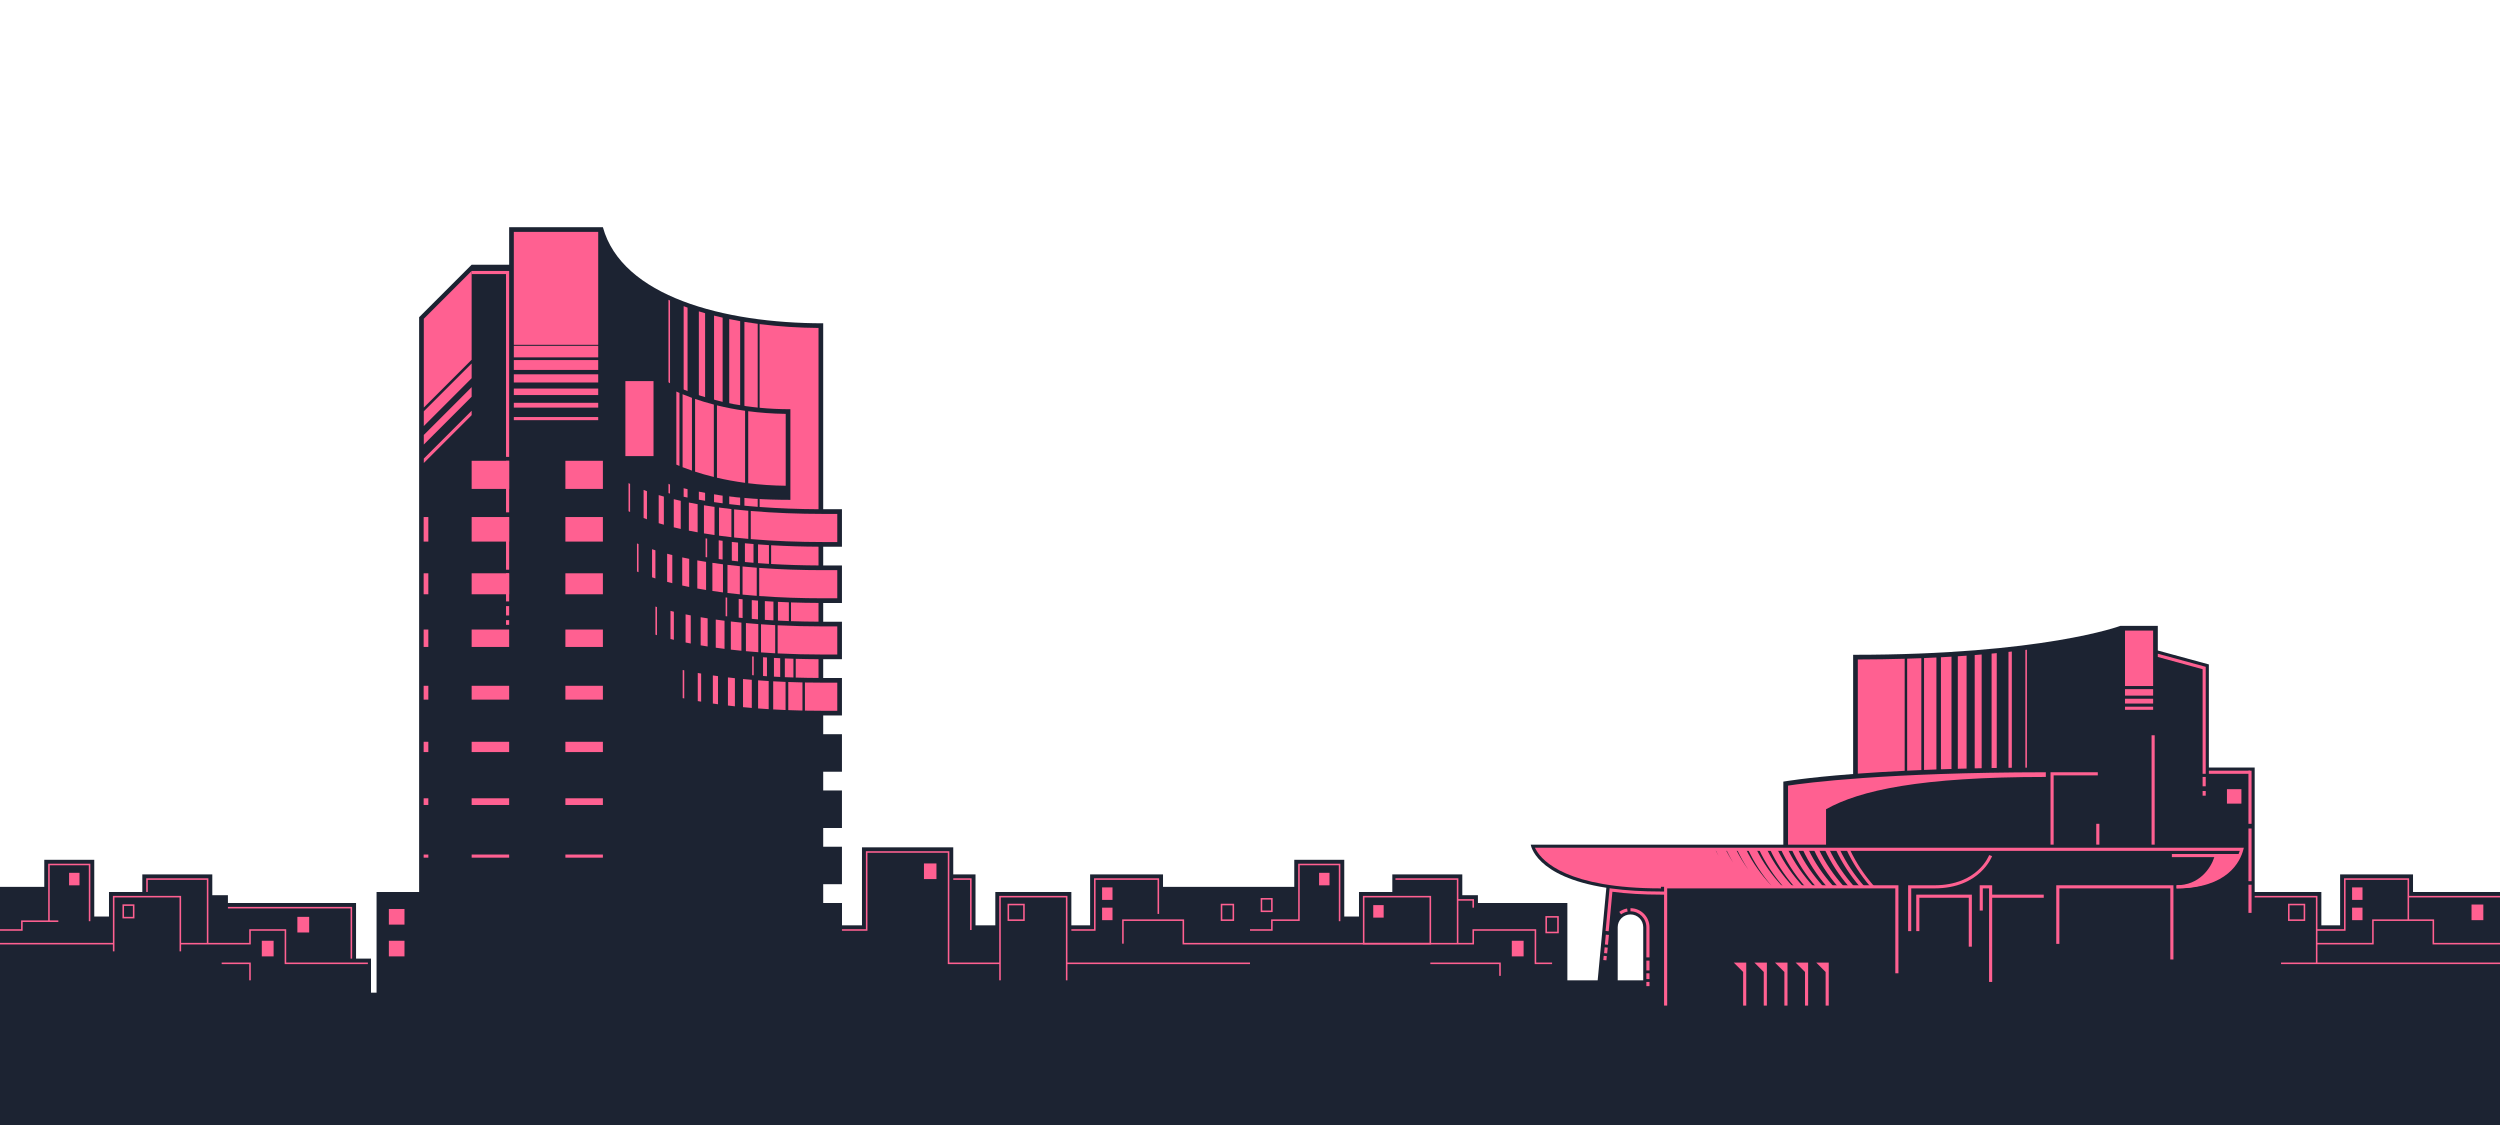 <?xml version="1.0" encoding="utf-8"?>
<!-- Generator: Adobe Illustrator 18.1.1, SVG Export Plug-In . SVG Version: 6.00 Build 0)  -->
<svg version="1.1" id="Layer_1" xmlns="http://www.w3.org/2000/svg" xmlns:xlink="http://www.w3.org/1999/xlink" x="0px"
	y="0px" viewBox="0 0 1600 720" enable-background="new 0 0 1600 720" xml:space="preserve">
	<polygon fill="#1c2332" points="0,720 0,567.605 28.33,567.605 28.33,550.275 60.33,550.275 60.33,586.565 69.75,586.565
	69.75,570.866 91.08,570.866 91.08,559.605 135.87,559.605 135.87,572.946 145.87,572.946 145.87,577.906 227.87,577.906
	227.87,613.525 237.44,613.525 237.44,635.306 241,635.306 241,570.866 289.67,570.866 289.67,592.196 296.87,592.196
	296.87,559.605 344.86,559.605 344.86,593.426 373.86,593.426 373.86,577.906 417.67,577.906 417.67,567.446 458.86,567.446
	458.86,550.275 509.86,550.275 509.86,577.906 538.85,577.906 538.85,592.196 551.67,592.196 551.67,542.275 610.08,542.275
	610.08,559.605 624.33,559.605 624.33,592.196 637,592.196 637,570.866 685.67,570.866 685.67,592.196 697.67,592.196
	697.67,559.605 744.33,559.605 744.33,567.605 828.33,567.605 828.33,550.275 860.33,550.275 860.33,586.565 869.75,586.565
	869.75,570.866 891.08,570.866 891.08,559.605 935.87,559.605 935.87,572.946 945.87,572.946 945.87,577.906 1003.114,577.906
	1003.114,627.419 1096.87,627.418 1096.87,559.605 1144.86,559.605 1144.86,593.426 1173.86,593.426 1173.86,577.906
	1217.67,577.906 1217.67,567.446 1258.86,567.446 1258.86,550.275 1309.86,550.275 1309.86,577.906 1338.85,577.906
	1338.85,592.196 1351.67,592.196 1351.67,542.275 1410.08,542.275 1410.08,559.605 1424.33,559.605 1424.33,592.196 1437,592.196
	1437,570.866 1485.67,570.866 1485.67,592.196 1497.67,592.196 1497.67,559.605 1544.33,559.605 1544.33,570.866 1600,570.866
	1600,720 " />
	<rect x="872.75" y="573.866" fill="none" stroke="#ff6091" stroke-miterlimit="10" width="42.66" height="30.08" />
	<polyline fill="none" stroke="#ff6091" stroke-miterlimit="10" points="1440,616.525 1440,573.866 1482.67,573.866 1482.67,616.525
	" />
	<polyline fill="none" stroke="#ff6091" stroke-miterlimit="10" points="993.336,616.526 982.67,616.526 982.67,595.196
	942.87,595.196 942.87,603.946 800,603.946 " />
	<polyline fill="none" stroke="#ff6091" stroke-miterlimit="10" points="1407.08,616.526 1407.08,562.606 1407.08,545.276
	1354.67,545.276 1354.67,595.196 1335.85,595.196 1237.86,595.196 1192,595.196 1192,616.526 1176.86,616.526 1099.87,616.526
	1099.87,638.306 1086.67,638.306 " />
	<polyline fill="none" stroke="#ff6091" stroke-miterlimit="10"
		points="1600,616.526 1482.67,616.526 1459.864,616.526 " />
	<polyline fill="none" stroke="#ff6091" stroke-miterlimit="10" points="1600,603.941 1557.333,603.941 1557.333,588.902
	1518.667,588.902 1518.667,603.941 1482.667,603.941 " />
	<polyline fill="none" stroke="#ff6091" stroke-miterlimit="10" points="1407.08,562.606 1421.33,562.606 1421.33,595.196
	1440,595.196 " />
	<polyline fill="none" stroke="#ff6091" stroke-miterlimit="10" points="1541.33,588.906 1541.33,573.866 1541.33,562.606
	1500.67,562.606 1500.67,595.196 1482.67,595.196 " />
	<line fill="none" stroke="#ff6091" stroke-miterlimit="10" x1="1600" y1="573.866" x2="1541.33" y2="573.866" />
	<rect x="1391.333" y="552.608" fill="none" stroke="#ff6091" stroke-miterlimit="10" width="8" height="10" />
	<rect x="1505.333" y="567.941" fill="#ff6091" width="6.667" height="8" />
	<rect x="1165.333" y="602.085" fill="none" stroke="#ff6091" stroke-miterlimit="10" width="6.667" height="8" />
	<rect x="1505.333" y="580.902" fill="#ff6091" width="6.667" height="8" />
	<rect x="1255.193" y="580.902" fill="none" stroke="#ff6091" stroke-miterlimit="10" width="6.667" height="8" />
	<rect x="1268.667" y="580.902" fill="none" stroke="#ff6091" stroke-miterlimit="10" width="6.667" height="8" />
	<rect x="844.212" y="558.608" fill="#ff6091" width="6.667" height="8" />
	<rect x="807.333" y="575.235" fill="none" stroke="#ff6091" stroke-miterlimit="10" width="6.667" height="8" />
	<rect x="878.878" y="579.275" fill="#ff6091" width="6.667" height="8" />
	<rect x="1268.667" y="562.608" fill="none" stroke="#ff6091" stroke-miterlimit="10" width="6.667" height="8" />
	<rect x="1581.778" y="578.902" fill="#ff6091" width="7.556" height="10" />
	<rect x="989.558" y="586.791" fill="none" stroke="#ff6091" stroke-miterlimit="10" width="7.556" height="10" />
	<rect x="1106.444" y="569.235" fill="none" stroke="#ff6091" stroke-miterlimit="10" width="7.556" height="10" />
	<rect x="967.556" y="602.085" fill="#ff6091" width="7.556" height="10" />
	<rect x="1464.833" y="578.902" fill="none" stroke="#ff6091" stroke-miterlimit="10" width="10" height="10" />
	<polyline fill="none" stroke="#ff6091" stroke-miterlimit="10" points="1176.86,616.526 1176.86,596.426 1176.86,580.906
	1220.67,580.906 1237.86,580.906 1237.86,595.196 " />
	<polyline fill="none" stroke="#ff6091" stroke-miterlimit="10" points="1099.87,616.526 1099.87,595.196 1099.87,562.606
	1141.86,562.606 1141.86,596.426 1176.86,596.426 " />
	<polyline fill="none" stroke="#ff6091" stroke-miterlimit="10" points="1237.86,638.308 1237.86,616.529 1341.854,616.529
	1341.854,627.418 " />
	<polyline fill="none" stroke="#ff6091" stroke-miterlimit="10" points="915.412,616.529 960,616.529 960,624.547 " />
	<polyline fill="none" stroke="#ff6091" stroke-miterlimit="10" points="932.87,603.946 932.87,575.946 932.87,562.606
	893.08,562.606 " />
	<polyline fill="none" stroke="#ff6091" stroke-miterlimit="10"
		points="942.87,580.906 942.87,575.946 932.87,575.946 " />
	<polyline fill="none" stroke="#ff6091" stroke-miterlimit="10" points="1220.67,580.906 1220.67,570.446 1261.86,570.446
	1261.86,553.276 1306.86,553.276 1306.86,580.906 1335.85,580.906 1335.85,595.196 " />
	<polyline fill="none" stroke="#ff6091" stroke-miterlimit="10" points="72.75,608.866 72.75,573.866 115.41,573.866 115.41,608.866
	" />
	<polyline fill="none" stroke="#ff6091" stroke-miterlimit="10"
		points="640,627.418 640,573.866 682.67,573.866 682.67,627.418 " />
	<line fill="none" stroke="#ff6091" stroke-miterlimit="10" x1="72.75" y1="603.946" x2="0" y2="603.946" />
	<polyline fill="none" stroke="#ff6091" stroke-miterlimit="10" points="235.44,616.526 224.87,616.526 182.67,616.526
	182.67,595.196 160,595.196 160,603.946 142.87,603.946 132.87,603.946 115.41,603.946 " />
	<polyline fill="none" stroke="#ff6091" stroke-miterlimit="10" points="640,616.526 607.08,616.526 607.08,562.606 607.08,545.276
	554.67,545.276 554.67,595.196 535.85,595.196 437.86,595.196 392,595.196 392,616.526 376.86,616.526 299.87,616.526
	299.87,638.306 " />
	<line fill="none" stroke="#ff6091" stroke-miterlimit="10" x1="800" y1="616.526" x2="682.67" y2="616.526" />
	<polyline fill="none" stroke="#ff6091" stroke-miterlimit="10" points="800,603.946 757.33,603.946 757.33,588.906 741.33,588.906
	718.67,588.906 718.67,603.946 " />
	<polyline fill="none" stroke="#ff6091" stroke-miterlimit="10" points="857.33,589.566 857.33,553.276 831.33,553.276
	831.33,570.606 831.33,588.906 814,588.906 814,595.196 800,595.196 " />
	<polyline fill="none" stroke="#ff6091" stroke-miterlimit="10"
		points="610.08,562.606 621.33,562.606 621.33,595.196 " />
	<polyline fill="none" stroke="#ff6091" stroke-miterlimit="10" points="741.33,584.906 741.33,570.606 741.33,562.606
	700.67,562.606 700.67,595.196 685.67,595.196 " />
	<rect x="591.333" y="552.608" fill="#ff6091" width="8" height="10" />
	<rect x="705.333" y="567.941" fill="#ff6091" width="6.667" height="8" />
	<rect x="365.333" y="602.085" fill="none" stroke="#ff6091" stroke-miterlimit="10" width="6.667" height="8" />
	<rect x="705.333" y="580.902" fill="#ff6091" width="6.667" height="8" />
	<rect x="455.193" y="580.902" fill="none" stroke="#ff6091" stroke-miterlimit="10" width="6.667" height="8" />
	<rect x="468.667" y="580.902" fill="none" stroke="#ff6091" stroke-miterlimit="10" width="6.667" height="8" />
	<rect x="44.212" y="558.608" fill="#ff6091" width="6.667" height="8" />
	<rect x="78.878" y="579.275" fill="none" stroke="#ff6091" stroke-miterlimit="10" width="6.667" height="8" />
	<rect x="468.667" y="562.608" fill="none" stroke="#ff6091" stroke-miterlimit="10" width="6.667" height="8" />
	<rect x="781.778" y="578.902" fill="none" stroke="#ff6091" stroke-miterlimit="10" width="7.556" height="10" />
	<rect x="190.316" y="586.791" fill="#ff6091" width="7.556" height="10" />
	<rect x="306.444" y="569.235" fill="none" stroke="#ff6091" stroke-miterlimit="10" width="7.556" height="10" />
	<rect x="167.556" y="602.085" fill="#ff6091" width="7.556" height="10" />
	<rect x="645.333" y="578.902" fill="none" stroke="#ff6091" stroke-miterlimit="10" width="10" height="10" />
	<rect x="248.869" y="602.085" fill="#ff6091" width="10" height="10" />
	<rect x="248.869" y="581.752" fill="#ff6091" width="10" height="10" />
	<polyline fill="none" stroke="#ff6091" stroke-miterlimit="10" points="376.86,616.526 376.86,596.426 376.86,580.906
	420.67,580.906 437.86,580.906 437.86,595.196 " />
	<polyline fill="none" stroke="#ff6091" stroke-miterlimit="10" points="299.87,616.526 299.87,595.196 299.87,562.606
	341.86,562.606 341.86,596.426 376.86,596.426 " />
	<line fill="none" stroke="#ff6091" stroke-miterlimit="10" x1="299.87" y1="595.196" x2="286.67" y2="595.196" />
	<polyline fill="none" stroke="#ff6091" stroke-miterlimit="10" points="141.87,616.529 160,616.529 160,627.418 " />
	<polyline fill="none" stroke="#ff6091" stroke-miterlimit="10" points="31.33,589.566 31.33,570.606 31.33,553.276 57.33,553.276
	57.33,589.566 " />
	<polyline fill="none" stroke="#ff6091" stroke-miterlimit="10"
		points="0,595.196 14,595.196 14,589.566 37.33,589.566 " />
	<polyline fill="none" stroke="#ff6091" stroke-miterlimit="10" points="132.87,603.946 132.87,575.946 132.87,562.606
	94.08,562.606 94.08,570.866 " />
	<polyline fill="none" stroke="#ff6091" stroke-miterlimit="10"
		points="145.87,580.906 224.87,580.906 224.87,613.526 " />
	<polyline fill="none" stroke="#ff6091" stroke-miterlimit="10" points="420.67,580.906 420.67,570.446 461.86,570.446
	461.86,553.276 506.86,553.276 506.86,580.906 535.85,580.906 535.85,595.196 " />
	<g>
		<path fill="none" stroke="#8C8C8C" stroke-width="2" stroke-miterlimit="10" d="M523.85,328.901V209.895
		c-24.184-0.204-58.094-2.957-87.901-14.34c-22.584-8.626-38.359-20.489-47.099-35.382" />
		<line fill="none" stroke="#8C8C8C" stroke-width="2" stroke-miterlimit="10" x1="523.85" y1="382.906" x2="523.85"
			y2="400.897" />
		<line fill="none" stroke="#8C8C8C" stroke-width="2" stroke-miterlimit="10" x1="523.85" y1="418.906" x2="523.85"
			y2="436.897" />
		<line fill="none" stroke="#8C8C8C" stroke-width="2" stroke-miterlimit="10" x1="523.85" y1="454.906" x2="523.85"
			y2="472.897" />
		<line fill="none" stroke="#8C8C8C" stroke-width="2" stroke-miterlimit="10" x1="523.85" y1="490.906" x2="523.85"
			y2="508.897" />
		<line fill="none" stroke="#8C8C8C" stroke-width="2" stroke-miterlimit="10" x1="523.85" y1="526.906" x2="523.85"
			y2="544.897" />
		<line fill="none" stroke="#8C8C8C" stroke-width="2" stroke-miterlimit="10" x1="523.85" y1="562.906" x2="523.85"
			y2="580.897" />
		<line fill="none" stroke="#8C8C8C" stroke-width="2" stroke-miterlimit="10" x1="523.85" y1="598.906" x2="523.85"
			y2="616.897" />
		<rect x="511.85" y="328.906" fill="#ff6091" width="24" height="18" />
		<rect x="511.85" y="364.906" fill="#ff6091" width="24" height="18" />
		<rect x="511.85" y="400.906" fill="#ff6091" width="24" height="18" />
		<rect x="511.85" y="436.906" fill="#ff6091" width="24" height="18" />
		<rect x="511.85" y="472.906" fill="#ff6091" width="24" height="18" />
		<rect x="511.85" y="508.906" fill="#ff6091" width="24" height="18" />
		<g>
			<path fill="#ff6091"
				d="M459.196,486.681c0.333,0.046,0.666,0.092,1,0.137v-18c-0.334-0.045-0.667-0.091-1-0.137V486.681z" />
			<path fill="#ff6091"
				d="M481.812,471.137c-1.106-0.091-2.209-0.186-3.308-0.283v18c1.099,0.098,2.201,0.192,3.308,0.283V471.137z" />
			<path fill="#ff6091"
				d="M471.004,470.119c-0.72-0.076-1.439-0.153-2.154-0.233v18c0.715,0.08,1.435,0.157,2.154,0.233V470.119z" />
			<path fill="#ff6091"
				d="M526.773,472.906v18c0.026,0,0.051,0,0.077,0h9v-18h-9C526.824,472.906,526.799,472.906,526.773,472.906z" />
			<path fill="#ff6091"
				d="M492.619,471.904c-1.492-0.09-2.98-0.186-4.462-0.288v18c1.482,0.103,2.97,0.198,4.462,0.288V471.904z" />
			<path fill="#ff6091"
				d="M525.042,472.902c-2.641-0.008-5.283-0.033-7.923-0.076v18c2.64,0.043,5.282,0.068,7.923,0.076V472.902z" />
			<path fill="#ff6091"
				d="M514.234,472.772c-2.26-0.047-4.517-0.108-6.77-0.183v18c2.252,0.074,4.51,0.136,6.77,0.183V472.772z" />
			<path fill="#ff6091"
				d="M503.427,472.445c-1.877-0.075-3.749-0.16-5.615-0.254v18c1.866,0.094,3.738,0.179,5.615,0.254V472.445z" />
		</g>
		<g>
			<path fill="#ff6091"
				d="M525.043,508.902c-1.487-0.005-2.975-0.014-4.462-0.029v18c1.487,0.016,2.975,0.024,4.462,0.029V508.902z" />
			<rect x="530.235" y="508.906" fill="#ff6091" width="5.615" height="18" />
			<path fill="#ff6091"
				d="M503.427,508.445c-0.719-0.029-1.437-0.061-2.154-0.092v18c0.718,0.031,1.435,0.063,2.154,0.092V508.445z" />
			<path fill="#ff6091"
				d="M514.235,508.772c-1.103-0.022-2.206-0.05-3.308-0.079v18c1.102,0.029,2.204,0.057,3.308,0.079V508.772z" />
			<path fill="#ff6091"
				d="M491.619,525.845c0.333,0.021,0.667,0.039,1,0.06v-18c-0.333-0.021-0.667-0.039-1-0.06V525.845z" />
		</g>
		<path fill="#1c2332" d="M526.85,349.906h12v-24h-12l0,0V206.907c-63.677,0-128.871-17.249-141-61.497h-60v24h-24l-33.614,33.613
		v469.692l270.614,0v-58.81h-12l0,0v-12l0,0h12v-24h-12l0,0v-12l0,0h12v-24h-12l0,0v-12l0,0h12v-24h-12l0,0v-12l0,0h12v-24h-12l0,0
		v-12l0,0h12v-24h-12l0,0v-12l0,0h12v-24h-12l0,0v-12l0,0h12v-24h-12l0,0V349.906L526.85,349.906z" />
		<g>
			<path fill="#ff6091" d="M523.853,421.894v12c-4.86-0.021-9.74-0.101-14.58-0.25v-12
			C514.113,421.793,518.992,421.873,523.853,421.894z" />
			<path fill="#ff6091" d="M507.793,421.593v12c-1.84-0.05-3.67-0.12-5.5-0.199v-12C504.123,421.473,505.953,421.543,507.793,421.593
			z" />
			<path fill="#ff6091"
				d="M499.323,421.263v12c-1.33-0.06-2.67-0.13-4-0.21v-12C496.653,421.133,497.992,421.203,499.323,421.263z" />
			<path fill="#ff6091" d="M490.853,420.793v12c-0.84-0.05-1.67-0.109-2.5-0.17v-12C489.183,420.684,490.013,420.743,490.853,420.793
			z" />
			<path fill="#ff6091" d="M482.383,420.184v12c-0.34-0.03-0.67-0.061-1-0.091v-12C481.713,420.123,482.043,420.153,482.383,420.184z
			" />
		</g>
		<g>
			<path fill="#ff6091"
				d="M435.678,320.522c-1.511-0.337-2.998-0.685-4.462-1.043v18c1.464,0.358,2.951,0.706,4.462,1.043V320.522z" />
			<path fill="#ff6091"
				d="M402.254,327.173c0.331,0.175,0.661,0.351,1,0.523v-18c-0.339-0.173-0.669-0.349-1-0.523V327.173z" />
			<path fill="#ff6091" d="M480.485,327.027v18c15.011,1.275,30.732,1.879,46.365,1.879h9v-18h-9
			C511.218,328.906,495.497,328.303,480.485,327.027z" />
			<path fill="#ff6091"
				d="M414.063,314.349c-0.728-0.267-1.448-0.536-2.154-0.811v18c0.707,0.274,1.427,0.544,2.154,0.811V314.349z" />
			<path fill="#ff6091"
				d="M424.87,317.813c-1.119-0.315-2.223-0.636-3.308-0.966v18c1.084,0.33,2.188,0.65,3.308,0.966V317.813z" />
			<path fill="#ff6091"
				d="M478.909,326.89c-3.059-0.271-6.087-0.569-9.077-0.897v18c2.99,0.328,6.018,0.627,9.077,0.897V326.89z" />
			<path fill="#ff6091"
				d="M446.485,322.68c-1.899-0.34-3.772-0.693-5.615-1.062v18c1.843,0.368,3.716,0.722,5.615,1.062V322.68z" />
			<path fill="#ff6091"
				d="M468.101,325.799c-2.674-0.305-5.317-0.632-7.923-0.983v18c2.606,0.352,5.249,0.679,7.923,0.983V325.799z" />
			<path fill="#ff6091"
				d="M457.293,324.413c-2.287-0.327-4.546-0.673-6.77-1.039v18c2.224,0.366,4.482,0.712,6.77,1.039V324.413z" />
		</g>
		<g>
			<path fill="#ff6091"
				d="M430.275,355.247c-1.117-0.279-2.219-0.565-3.308-0.857v18c1.088,0.292,2.19,0.578,3.308,0.857V355.247z" />
			<path fill="#ff6091"
				d="M441.082,357.66c-1.508-0.301-2.995-0.611-4.462-0.932v18c1.467,0.32,2.954,0.631,4.462,0.932V357.66z" />
			<path fill="#ff6091"
				d="M407.659,365.777c0.331,0.146,0.664,0.291,1,0.435v-18c-0.336-0.144-0.669-0.289-1-0.435V365.777z" />
			<path fill="#ff6091"
				d="M419.467,352.195c-0.727-0.231-1.445-0.468-2.154-0.707v18c0.71,0.239,1.427,0.476,2.154,0.707V352.195z" />
			<path fill="#ff6091" d="M485.89,363.456v18c13.359,0.983,27.194,1.45,40.96,1.45h9v-18h-9
			C513.084,364.906,499.249,364.439,485.89,363.456z" />
			<path fill="#ff6091"
				d="M451.89,359.594c-1.896-0.304-3.768-0.621-5.615-0.952v18c1.847,0.331,3.719,0.648,5.615,0.952V359.594z" />
			<path fill="#ff6091"
				d="M473.505,362.379c-2.67-0.27-5.313-0.561-7.923-0.874v18c2.61,0.313,5.253,0.604,7.923,0.874V362.379z" />
			<path fill="#ff6091"
				d="M484.313,363.336c-3.054-0.235-6.082-0.496-9.077-0.786v18c2.995,0.29,6.023,0.551,9.077,0.786V363.336z" />
			<path fill="#ff6091"
				d="M462.697,361.146c-2.284-0.293-4.542-0.603-6.77-0.931v18c2.228,0.328,4.486,0.638,6.77,0.931V361.146z" />
		</g>
		<g>
			<path fill="#ff6091"
				d="M442.083,393.857c-1.114-0.217-2.215-0.44-3.308-0.669v18c1.092,0.229,2.194,0.452,3.308,0.669V393.857z" />
			<path fill="#ff6091" d="M497.698,400.186v18c9.623,0.486,19.405,0.721,29.152,0.721h9v-18h-9
			C517.103,400.906,507.321,400.672,497.698,400.186z" />
			<path fill="#ff6091"
				d="M452.89,395.755c-1.503-0.235-2.989-0.481-4.462-0.734v18c1.473,0.253,2.959,0.499,4.462,0.734V395.755z" />
			<path fill="#ff6091"
				d="M431.275,391.494c-0.724-0.178-1.442-0.357-2.154-0.539v18c0.712,0.182,1.43,0.361,2.154,0.539V391.494z" />
			<path fill="#ff6091"
				d="M419.467,406.195c0.331,0.106,0.666,0.21,1,0.314v-18c-0.334-0.104-0.669-0.208-1-0.314V406.195z" />
			<path fill="#ff6091"
				d="M485.313,399.412c-2.661-0.199-5.304-0.417-7.923-0.658v18c2.618,0.241,5.261,0.459,7.923,0.658V399.412z" />
			<path fill="#ff6091"
				d="M463.698,397.274c-1.89-0.237-3.762-0.485-5.615-0.747v18c1.853,0.262,3.726,0.51,5.615,0.747V397.274z" />
			<path fill="#ff6091"
				d="M496.121,400.103c-3.045-0.163-6.073-0.351-9.077-0.564v18c3.005,0.214,6.032,0.401,9.077,0.564V400.103z" />
			<path fill="#ff6091"
				d="M474.505,398.48c-2.278-0.225-4.533-0.467-6.77-0.724v18c2.236,0.257,4.492,0.499,6.77,0.724V398.48z" />
		</g>
		<g>
			<path fill="#ff6091"
				d="M459.534,432.727c-1.109-0.151-2.212-0.308-3.308-0.468v18c1.095,0.16,2.198,0.316,3.308,0.468V432.727z" />
			<path fill="#ff6091"
				d="M448.726,431.07c-0.722-0.123-1.44-0.248-2.154-0.376v18c0.714,0.128,1.432,0.253,2.154,0.376V431.07z" />
			<path fill="#ff6091"
				d="M436.918,446.793c0.333,0.072,0.664,0.146,1,0.218v-18c-0.336-0.071-0.667-0.146-1-0.218V446.793z" />
			<path fill="#ff6091" d="M515.149,436.793v18c3.898,0.075,7.802,0.113,11.701,0.113h9v-18h-9
			C522.951,436.906,519.046,436.868,515.149,436.793z" />
			<path fill="#ff6091"
				d="M513.572,436.758c-3.033-0.067-6.06-0.158-9.077-0.272v18c3.017,0.114,6.044,0.205,9.077,0.272V436.758z" />
			<path fill="#ff6091"
				d="M491.956,435.864c-2.269-0.139-4.526-0.293-6.77-0.462v18c2.244,0.169,4.501,0.323,6.77,0.462V435.864z" />
			<path fill="#ff6091"
				d="M502.764,436.417c-2.652-0.108-5.294-0.236-7.923-0.383v18c2.629,0.146,5.271,0.274,7.923,0.383V436.417z" />
			<path fill="#ff6091"
				d="M470.341,434.048c-1.496-0.162-2.985-0.33-4.462-0.507v18c1.477,0.177,2.966,0.345,4.462,0.507V434.048z" />
			<path fill="#ff6091"
				d="M481.149,435.082c-1.883-0.157-3.755-0.325-5.615-0.504v18c1.86,0.179,3.732,0.347,5.615,0.504V435.082z" />
		</g>
		<g>
			<g>
				<g>
					<path fill="#ff6091" d="M523.854,209.894v116.01c-12.69-0.07-25.4-0.53-37.7-1.431v-117.06
					C498.464,208.983,511.174,209.783,523.854,209.894z" />
				</g>
				<g>
					<path fill="#ff6091" d="M484.924,207.253v117.13c-2.86-0.22-5.7-0.46-8.5-0.729v-117.65
					C479.234,206.463,482.064,206.883,484.924,207.253z" />
				</g>
				<g>
					<path fill="#ff6091" d="M473.704,205.543v117.86c-2.36-0.24-4.69-0.5-7-0.771v-118.42
					C469.014,204.693,471.354,205.133,473.704,205.543z" />
				</g>
				<g>
					<path fill="#ff6091" d="M462.484,203.303v118.811c-1.85-0.24-3.69-0.49-5.5-0.75v-119.37
					C458.794,202.453,460.634,202.894,462.484,203.303z" />
				</g>
				<g>
					<path fill="#ff6091" d="M451.264,200.453v120.04c-1.35-0.22-2.68-0.45-4-0.68v-120.54
					C448.584,199.684,449.914,200.073,451.264,200.453z" />
				</g>
				<g>
					<path fill="#ff6091" d="M440.034,196.863v121.58c-0.84-0.17-1.68-0.33-2.5-0.521V195.943
					C438.364,196.263,439.194,196.563,440.034,196.863z" />
				</g>
				<g>
					<path fill="#ff6091" d="M428.814,192.323v123.55c-0.34-0.09-0.67-0.17-1-0.26v-123.75L428.814,192.323z" />
				</g>
			</g>
		</g>
		<g>
			<path fill="#ff6091" d="M472.358,359.262v-12c-1.341-0.139-2.674-0.283-4-0.433v12
			C469.684,358.978,471.017,359.123,472.358,359.262z" />
			<path fill="#ff6091" d="M482.246,360.173v-12c-1.844-0.149-3.678-0.31-5.5-0.479v12
			C478.568,359.863,480.402,360.023,482.246,360.173z" />
			<path fill="#ff6091" d="M523.853,349.894v12c-10.16-0.051-20.35-0.36-30.33-0.94v-12
			C503.503,349.533,513.693,349.843,523.853,349.894z" />
			<path fill="#ff6091" d="M485.134,348.398v12c2.32,0.175,4.654,0.334,7,0.477v-12C489.788,348.732,487.454,348.573,485.134,348.398
			z" />
			<path fill="#ff6091" d="M452.582,356.705v-12c-0.335-0.053-0.667-0.107-1-0.161v12
			C451.915,356.598,452.247,356.652,452.582,356.705z" />
			<path fill="#ff6091" d="M462.47,358.116v-12c-0.837-0.107-1.67-0.217-2.5-0.329v12
			C460.799,357.899,461.633,358.009,462.47,358.116z" />
		</g>
		<g>
			<path fill="#ff6091" d="M465.393,382.473v12c-0.33-0.039-0.67-0.079-1-0.119v-12C464.722,382.394,465.063,382.434,465.393,382.473
			z" />
			<path fill="#ff6091"
				d="M485.133,384.394v12c-1.34-0.101-2.68-0.2-4-0.32v-12C482.453,384.193,483.793,384.293,485.133,384.394z" />
			<path fill="#ff6091" d="M475.263,383.543v12c-0.84-0.08-1.67-0.16-2.5-0.25v-12C473.593,383.383,474.423,383.463,475.263,383.543z
			" />
			<path fill="#ff6091" d="M495.003,385.043v12c-1.84-0.109-3.68-0.22-5.5-0.34v-12C491.323,384.823,493.163,384.934,495.003,385.043
			z" />
			<path fill="#ff6091"
				d="M504.873,385.493v12c-2.34-0.08-4.67-0.19-7-0.31v-12C500.203,385.303,502.533,385.413,504.873,385.493z" />
			<path fill="#ff6091" d="M523.853,385.877c-5.877-0.029-11.765-0.129-17.61-0.334v12c5.845,0.205,11.733,0.305,17.61,0.334V385.877
			z" />
		</g>
		<g>
			<rect x="301.854" y="294.906" fill="#ff6091" width="24" height="18" />
			<rect x="301.854" y="330.906" fill="#ff6091" width="24" height="15.714" />
			<rect x="301.854" y="366.906" fill="#ff6091" width="24" height="13.429" />
			<rect x="301.854" y="402.906" fill="#ff6091" width="24" height="11.143" />
			<rect x="301.854" y="438.906" fill="#ff6091" width="24" height="8.857" />
			<rect x="301.854" y="474.749" fill="#ff6091" width="24" height="6.571" />
			<rect x="301.854" y="510.906" fill="#ff6091" width="24" height="4.286" />
			<rect x="301.854" y="546.906" fill="#ff6091" width="24" height="2" />
		</g>
		<g>
			<rect x="271.134" y="330.906" fill="#ff6091" width="3" height="15.714" />
			<rect x="271.134" y="366.906" fill="#ff6091" width="3" height="13.429" />
			<rect x="271.134" y="402.906" fill="#ff6091" width="3" height="11.143" />
			<rect x="271.134" y="438.906" fill="#ff6091" width="3" height="8.857" />
			<rect x="271.134" y="474.749" fill="#ff6091" width="3" height="6.571" />
			<rect x="271.134" y="510.906" fill="#ff6091" width="3" height="4.286" />
			<rect x="271.134" y="546.906" fill="#ff6091" width="3" height="2" />
		</g>
		<g>
			<rect x="361.85" y="294.906" fill="#ff6091" width="24" height="18" />
			<rect x="361.85" y="330.906" fill="#ff6091" width="24" height="15.714" />
			<rect x="361.85" y="366.906" fill="#ff6091" width="24" height="13.429" />
			<rect x="361.85" y="402.906" fill="#ff6091" width="24" height="11.143" />
			<rect x="361.85" y="438.906" fill="#ff6091" width="24" height="8.857" />
			<rect x="361.85" y="474.749" fill="#ff6091" width="24" height="6.571" />
			<rect x="361.85" y="510.906" fill="#ff6091" width="24" height="4.286" />
			<rect x="361.85" y="546.906" fill="#ff6091" width="24" height="2" />
		</g>
		<g>
			<polygon fill="#ff6091"
				points="325.85,292.41 323.85,292.41 323.85,175.41 301.854,175.41 301.854,173.41 325.85,173.41 		" />
		</g>
		<g>
			<rect x="323.85" y="294.906" fill="#ff6091" width="2" height="33" />
		</g>
		<g>
			<rect x="323.85" y="330.906" fill="#ff6091" width="2" height="33.715" />
		</g>
		<g>
			<rect x="323.85" y="366.906" fill="#ff6091" width="2" height="18" />
		</g>
		<g>
			<rect x="323.85" y="387.906" fill="#ff6091" width="2" height="6" />
		</g>
		<g>
			<rect x="323.85" y="396.906" fill="#ff6091" width="2" height="3" />
		</g>
		<rect x="328.851" y="148.41" fill="#ff6091" width="54" height="72.267" />
		<rect x="328.851" y="221.331" fill="#ff6091" width="54" height="7.385" />
		<rect x="328.851" y="230.445" fill="#ff6091" width="54" height="6.309" />
		<rect x="328.851" y="239.562" fill="#ff6091" width="54" height="5.23" />
		<rect x="328.851" y="248.676" fill="#ff6091" width="54" height="4.154" />
		<rect x="328.851" y="257.792" fill="#ff6091" width="54" height="3.076" />
		<rect x="328.851" y="266.906" fill="#ff6091" width="54" height="2" />
		<rect x="400.25" y="243.906" fill="#ff6091" width="18" height="48" />
		<path fill="#1c2332" d="M421.25,240.906v54h-24c9.743,7.918,40.923,25,108.6,25v-58C450.85,261.906,421.25,240.906,421.25,240.906z
		" />
		<g>
			<path fill="#ff6091" d="M502.854,264.883v46c-8.67-0.109-16.68-0.699-24-1.609v-46.101
			C486.194,264.144,494.204,264.763,502.854,264.883z" />
			<path fill="#ff6091" d="M476.854,262.903v46.109c-6.58-0.88-12.59-2.01-18-3.27v-46.31
			C464.304,260.773,470.304,261.973,476.854,262.903z" />
			<path fill="#ff6091" d="M456.854,258.923v46.34c-4.42-1.079-8.43-2.239-12-3.399v-46.54
			C448.474,256.563,452.474,257.793,456.854,258.923z" />
			<path fill="#ff6091" d="M442.854,254.623v46.57c-2.17-0.74-4.17-1.48-6-2.19v-46.7
			C438.704,253.073,440.704,253.843,442.854,254.623z" />
			<path fill="#ff6091" d="M434.854,251.463v46.74c-0.7-0.28-1.36-0.56-2-0.84v-46.78
			C433.494,250.873,434.164,251.163,434.854,251.463z" />
		</g>
		<polygon fill="#ff6091" points="271.234,204.02 271.234,260.842 301.854,230.222 301.854,173.41 	" />
		<polygon fill="#ff6091" points="271.234,296.328 301.854,265.707 301.854,262.879 271.234,293.5 	" />
		<polygon fill="#ff6091" points="271.234,272.671 301.854,242.051 301.854,232.622 271.234,263.242 	" />
		<polygon fill="#ff6091" points="271.234,284.5 301.854,253.879 301.854,247.75 271.234,278.371 	" />
	</g>
	<g>
		<path fill="#1c2332" d="M1443,491.239v152.33h-391.33V593.41c0-4.511-3.66-8.171-8.17-8.171s-8.17,3.66-8.17,8.171v50.159H1021
		l7.06-75.399c-45.77-7.11-48.39-27.601-48.39-27.601h161.66v-40.33c0,0,13.79-2.51,44.67-4.88v-76.29c121.5,0,171-18.5,171-18.5h24
		v15.75l32.67,8.92v66H1443z" />
		<g>
			<g>
				<g>
					<g>
						<polygon fill="#ff6091" points="1067,643.569 1065,643.569 1065,566.569 1215,566.569 1215,622.902 1213,622.902 1213,568.569
						1067,568.569 					" />
					</g>
				</g>
				<g>
					<g>
						<polygon fill="#ff6091" points="1391,566.569 1316,566.569 1316,604.069 1318,604.069 1318,568.569 1389,568.569 1389,614.069
						1391,614.069 					" />
					</g>
				</g>
				<g>
					<g>
						<path fill="#ff6091" d="M1263.808,419.23v72.522c1.48-0.032,2.968-0.063,4.462-0.093v-72.793
						C1266.802,418.991,1265.314,419.112,1263.808,419.23z" />
					</g>
					<g>
						<path fill="#ff6091" d="M1296.231,415.949v75.345c0.332-0.002,0.668-0.003,1-0.005v-75.468
						C1296.897,415.863,1296.568,415.906,1296.231,415.949z" />
					</g>
					<g>
						<path fill="#ff6091" d="M1189,422.065v73.062c9.54-0.699,19.558-1.302,30-1.813v-71.717
						C1209.541,421.874,1199.552,422.039,1189,422.065z" />
					</g>
					<g>
						<path fill="#ff6091" d="M1285.423,417.216v74.177c0.717-0.009,1.434-0.017,2.154-0.024v-74.39
						C1286.866,417.058,1286.146,417.137,1285.423,417.216z" />
					</g>
					<g>
						<path fill="#ff6091" d="M1274.615,418.304v73.241c1.104-0.019,2.197-0.039,3.308-0.056v-73.501
						C1276.833,418.095,1275.73,418.2,1274.615,418.304z" />
					</g>
					<g>
						<path fill="#ff6091" d="M1220.577,421.551v71.687c2.992-0.144,6.014-0.28,9.077-0.408v-71.6
						C1226.684,421.348,1223.662,421.456,1220.577,421.551z" />
					</g>
					<g>
						<path fill="#ff6091" d="M1253,420.009v72.012c1.858-0.051,3.735-0.099,5.615-0.145v-72.253
						C1256.773,419.756,1254.898,419.884,1253,420.009z" />
					</g>
					<g>
						<path fill="#ff6091" d="M1231.385,421.159v71.596c2.615-0.106,5.258-0.206,7.923-0.301v-71.657
						C1236.714,420.927,1234.073,421.047,1231.385,421.159z" />
					</g>
					<g>
						<path fill="#ff6091" d="M1242.192,420.647v71.709c2.24-0.076,4.495-0.148,6.77-0.217v-71.876
						C1246.744,420.397,1244.486,420.526,1242.192,420.647z" />
					</g>
				</g>
				<g>
					<path fill="#ff6091" d="M1168.667,540.569v-22.666c21.583-12.084,60.024-20.662,140.667-20.662v-3.004
					c-103.004,0.129-153.705,6.836-165,8.554v37.777H1168.667z" />
				</g>
				<g>
					<polygon fill="#ff6091"
						points="1115.6,643.569 1117.6,643.569 1117.6,616.069 1109.6,616.069 1115.6,622.07 				" />
				</g>
				<g>
					<polygon fill="#ff6091"
						points="1128.8,643.569 1130.8,643.569 1130.8,616.069 1122.8,616.069 1128.8,622.07 				" />
				</g>
				<g>
					<polygon fill="#ff6091" points="1142,643.569 1144,643.569 1144,616.069 1136,616.069 1142,622.07 				" />
				</g>
				<g>
					<polygon fill="#ff6091"
						points="1155.2,643.569 1157.2,643.569 1157.2,616.069 1149.2,616.069 1155.2,622.07 				" />
				</g>
				<g>
					<polygon fill="#ff6091"
						points="1168.4,643.569 1170.4,643.569 1170.4,616.069 1162.4,616.069 1168.4,622.07 				" />
				</g>
				<g>
					<g>
						<path fill="#ff6091" d="M1435.724,543.821l0.327-1.252H982.328l0.846,1.493c4.174,7.368,20.308,24.507,79.826,24.507v-2
						c-54.655,0-71.867-14.357-77.147-22h447.574c-2.386,7.503-10.835,22-40.427,22v2
						C1425.735,568.569,1433.784,551.262,1435.724,543.821z" />
					</g>
				</g>
				<g>
					<g>
						<polygon fill="#ff6091" points="1314.333,496.238 1342.599,496.238 1342.599,494.238 1312.333,494.238 1312.333,540.569
						1314.333,540.569 					" />
					</g>
				</g>
				<g>
					<rect x="1360" y="441.049" fill="#ff6091" width="18" height="4.154" />
				</g>
				<g>
					<rect x="1360" y="447.203" fill="#ff6091" width="18" height="3.076" />
				</g>
				<g>
					<rect x="1360" y="452.279" fill="#ff6091" width="18" height="2" />
				</g>
				<g>
					<rect x="1360" y="403.569" fill="#ff6091" width="18" height="35.479" />
				</g>
				<g>
					<g>
						<rect x="1439" y="493.236" fill="#ff6091" width="2" height="34" />
					</g>
				</g>
				<g>
					<g>
						<rect x="1439" y="530.236" fill="#ff6091" width="2" height="33.715" />
					</g>
				</g>
				<g>
					<g>
						<rect x="1439" y="566.236" fill="#ff6091" width="2" height="18" />
					</g>
				</g>
				<g>
					<g>
						<rect x="1409.667" y="497.236" fill="#ff6091" width="2" height="6" />
					</g>
				</g>
				<g>
					<g>
						<rect x="1409.667" y="506.236" fill="#ff6091" width="2" height="3" />
					</g>
				</g>
				<g>
					<rect x="1425.25" y="505.069" fill="#ff6091" width="9.25" height="9.25" />
				</g>
				<g>
					<g>
						<polygon fill="#ff6091" points="1381,418.389 1381,420.469 1409.67,428.289 1409.67,495.239 1411.67,495.239 1411.67,426.76
											" />
					</g>
					<g>
						<rect x="1413.67" y="493.236" fill="#ff6091" width="26.33" height="2" />
					</g>
				</g>
				<g>
					<g>
						<path fill="#ff6091" d="M1031.938,570.729c9.271,1.221,19.714,1.84,31.062,1.84h3v-2h-3c-11.68,0-22.387-0.659-31.823-1.96
						l-1.035-0.143l-2.565,27.353l1.991,0.188L1031.938,570.729z" />
					</g>
				</g>
				<g>
					<g>

						<rect x="1027.156" y="597.748" transform="matrix(0.996 0.094 -0.094 0.996 60.863 -93.742)"
							fill="#ff6091" width="2" height="6.332" />
					</g>
				</g>
				<g>
					<g>

						<rect x="1026.518" y="605.863" transform="matrix(0.996 0.094 -0.094 0.996 61.499 -93.652)"
							fill="#ff6091" width="2" height="3.729" />
					</g>
				</g>
				<g>
					<g>

						<rect x="1026.047" y="611.4" transform="matrix(0.996 0.093 -0.093 0.996 61.282 -92.647)"
							fill="#ff6091" width="2" height="2.703" />
					</g>
				</g>
				<g>
					<g>
						<rect x="1053.67" y="614.793" fill="#ff6091" width="2" height="6.305" />
					</g>
				</g>
				<g>
					<g>
						<rect x="1053.67" y="622.902" fill="#ff6091" width="2" height="3.713" />
					</g>
				</g>
				<g>
					<g>
						<rect x="1053.67" y="628.438" fill="#ff6091" width="2" height="2.691" />
					</g>
				</g>
				<g>
					<g>
						<path fill="#ff6091" d="M1055.67,593.399c0-6.705-5.459-12.16-12.17-12.16v2c5.608,0,10.17,4.558,10.17,10.16v19.353h2V593.399
						z" />
					</g>
				</g>
				<g>
					<g>
						<path fill="#ff6091" d="M1041.674,583.402l-0.358-1.967c-1.792,0.325-3.52,1.069-4.997,2.151l1.182,1.613
						C1038.735,584.297,1040.178,583.675,1041.674,583.402z" />
					</g>
				</g>
				<g>
					<g>
						<polygon fill="#ff6091" points="1275,566.569 1267,566.569 1267,582.757 1269,582.757 1269,568.569 1273,568.569 1273,628.437
						1275,628.437 					" />
					</g>
				</g>
				<g>
					<g>
						<polygon fill="#ff6091" points="1262,572.569 1226.392,572.569 1226.392,595.913 1228.392,595.913 1228.392,574.569
						1260,574.569 1260,605.871 1262,605.871 					" />
					</g>
				</g>
				<g>
					<g>
						<path fill="#ff6091" d="M1223.196,568.569H1238c29.285,0,36.87-20.46,36.943-20.666l-1.886-0.668
						c-0.068,0.193-7.169,19.334-35.057,19.334h-16.804v29.344h2V568.569z" />
					</g>
				</g>
				<g>
					<g>
						<rect x="1274" y="572.569" fill="#ff6091" width="34" height="2" />
					</g>
				</g>
				<g>
					<g>
						<rect x="1341.599" y="527.236" fill="#ff6091" width="2" height="13.333" />
					</g>
				</g>
				<g>
					<g>
						<rect x="1377" y="470.569" fill="#ff6091" width="2" height="70" />
					</g>
				</g>
				<g>
					<g>
						<path fill="#ff6091" d="M1154.155,567.569c-6.917-7.473-12.514-15.551-16.65-24h-4.711c3.89,8.411,9.146,16.481,15.651,24
						H1154.155z" />
					</g>
					<g>
						<path fill="#ff6091" d="M1155.393,567.569h5.369c-6.872-7.487-12.443-15.563-16.559-24h-4.45
						c1.756,3.823,3.785,7.59,6.115,11.271C1148.653,559.241,1151.854,563.486,1155.393,567.569z" />
					</g>
					<g>
						<path fill="#ff6091" d="M1130.811,543.569h-5.076c3.89,8.422,9.163,16.49,15.679,24h6.153
						C1140.603,560.11,1134.969,552.032,1130.811,543.569z" />
					</g>
					<g>
						<path fill="#ff6091" d="M1063,567.569h77.979c-7.013-7.445-12.684-15.523-16.863-24h-5.428
						c3.844,8.331,9.033,16.309,15.451,23.734c-6.945-7.357-12.562-15.346-16.713-23.734h-5.793c2.054,4.457,4.491,8.812,7.3,13.031
						c-3.042-4.207-5.693-8.564-7.936-13.031h-6.269c1.332,2.877,2.819,5.724,4.477,8.526c-1.8-2.787-3.427-5.634-4.886-8.526
						h-6.506c0.682,1.464,1.393,2.92,2.157,4.36c-0.83-1.438-1.604-2.896-2.346-4.36H984.056
						C988.225,550.926,1004.167,567.569,1063,567.569z" />
					</g>
					<g>
						<path fill="#ff6091" d="M1167.084,567.569c-6.869-7.5-12.393-15.563-16.448-24h-3.988c3.851,8.409,9.091,16.466,15.612,24
						H1167.084z" />
					</g>
					<g>
						<path fill="#ff6091" d="M1181.658,543.569c3.804,8.368,8.993,16.414,15.484,24h2.648c-6.677-7.572-12.019-15.62-15.933-24
						H1181.658z" />
					</g>
					<g>
						<path fill="#ff6091" d="M1173.665,567.569c-6.82-7.514-12.302-15.578-16.335-24h-3.629c3.849,8.397,9.072,16.457,15.578,24
						H1173.665z" />
					</g>
					<g>
						<path fill="#ff6091" d="M1193.433,567.569c-6.676-7.557-12.058-15.619-16.027-24h-2.554c3.843,8.366,9.05,16.425,15.515,24
						H1193.433z" />
					</g>
					<g>
						<path fill="#ff6091" d="M1186.844,567.569c-6.724-7.542-12.139-15.605-16.129-24h-2.913c3.845,8.378,9.061,16.436,15.54,24
						H1186.844z" />
					</g>
					<g>
						<path fill="#ff6091" d="M1180.255,567.569c-6.772-7.528-12.22-15.592-16.232-24h-3.272c3.846,8.389,9.07,16.445,15.563,24
						H1180.255z" />
					</g>
				</g>
				<g>
					<path fill="#ff6091" d="M1390,546.569v2h27.165c-2.342,7.224-9.632,18-24.165,18v2c25.482,0,37.588-13.494,40.429-20.63
					l0.545-1.37H1390z" />
				</g>
			</g>
		</g>
	</g>
</svg>
